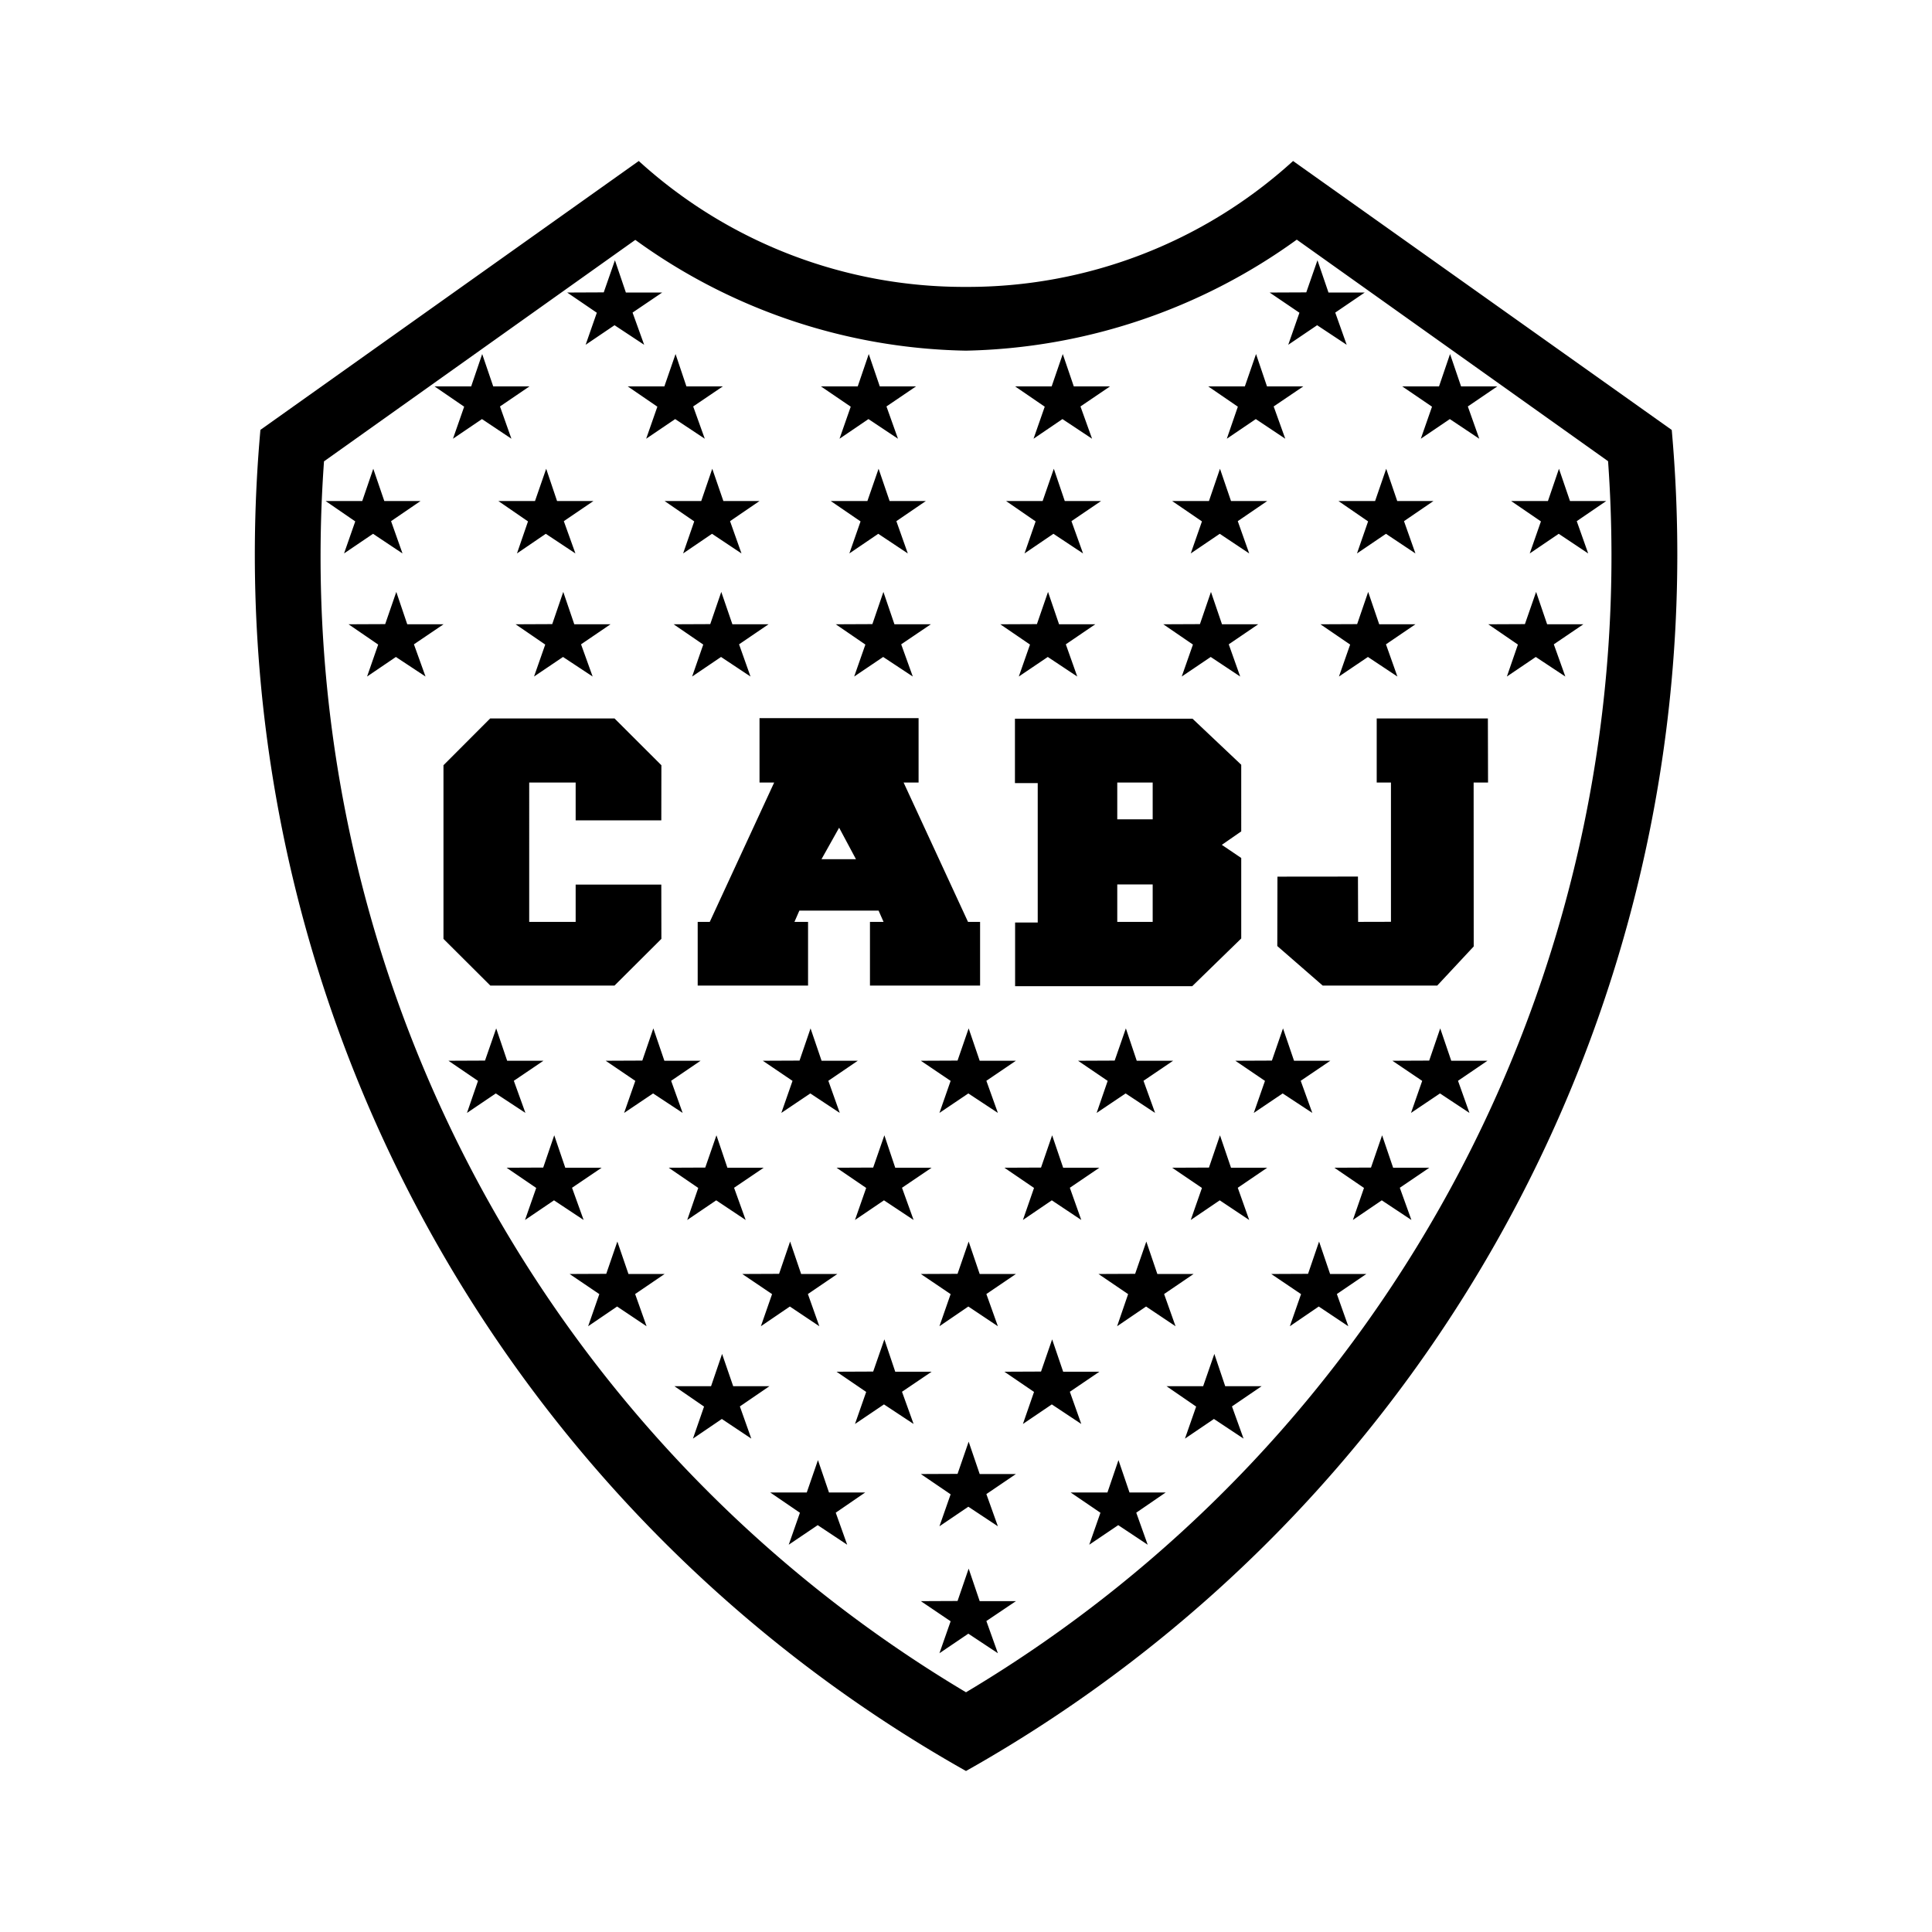 <svg xmlns="http://www.w3.org/2000/svg" width="3em" height="3em" viewBox="0 0 24 24"><path fill="currentColor" d="m7.106 14.755l.368-.249h-.452l-.137-.403l-.137.401l-.455.002l.368.251l-.139.398l.36-.244l.368.244zm-.723-1.329l.368-.249H6.3l-.136-.402l-.139.4l-.454.002l.367.25l-.137.398l.358-.242l.368.242zm2.154 1.729l.36-.244l.366.244l-.144-.4l.368-.249h-.451l-.136-.403l-.139.401l-.454.002l.367.251Zm-.73.671l-.138-.403l-.138.401l-.455.002l.369.25l-.139.399l.36-.245l.366.245l-.142-.4l.366-.249zm1.301 1.394l-.138-.401l-.137.401h-.455l.368.253l-.138.398l.359-.244l.366.244l-.142-.4l.367-.251zm-1.474-4.977l.582-.58l-.001-.674H7.151v.463h-.577V9.721h.577v.47h1.064l.001-.685l-.582-.581H6.089l-.58.581v2.157l.582.58zm-.359-7.96l.359-.243l.368.243l-.144-.4l.368-.249h-.451l-.136-.401l-.139.399l-.454.002l.368.251Zm3.023 14.257l-.137-.402l-.139.402h-.454l.369.252l-.139.397l.36-.243l.366.243l-.142-.398l.366-.251zM8.166 5.052l-.139.398l.36-.244l.368.244l-.144-.401l.368-.249h-.452l-.135-.402l-.139.402h-.455ZM5.51 7.755h-.451l-.136-.402l-.138.4l-.455.002l.368.252l-.138.397l.358-.243l.368.243l-.144-.4Zm1.049-1.278l-.137.398l.358-.244l.368.244l-.144-.401l.368-.25H6.92l-.135-.401l-.139.401h-.455Zm-1.925.154L5 6.875l-.142-.401l.366-.25h-.45l-.137-.401l-.137.401h-.455l.368.253l-.139.398Zm.993-1.181l.36-.244l.366.244l-.142-.401l.366-.249h-.45l-.137-.402l-.137.402h-.455l.368.252zm12.401 7.727l-.137-.402l-.137.4l-.457.002l.37.25l-.139.398l.36-.242l.366.242l-.142-.399l.366-.249zM8.711 6.224h-.455l.368.253l-.138.398l.359-.244l.366.244l-.142-.401l.366-.25h-.449l-.138-.401Zm8.391 2.701v.796h.177v1.73l-.408.001l-.002-.563l-1 .001l-.002.862l.564.491h1.423l.453-.486l-.001-2.036h.179l-.002-.796Zm.204 5.581l-.137-.403l-.138.401l-.455.002l.368.251l-.138.398l.359-.244l.368.244l-.144-.4l.367-.249zm3.461-9.165L16.063 2A6 6 0 0 1 12 3.564A6 6 0 0 1 7.935 2l-4.7 3.34A17.34 17.34 0 0 0 12 22a17.34 17.34 0 0 0 8.767-16.659M12 21.022A16.42 16.42 0 0 1 4.025 5.731L7.892 2.98A7.2 7.2 0 0 0 12 4.356a7.26 7.26 0 0 0 4.109-1.379l3.867 2.752A16.43 16.43 0 0 1 12 21.022m7.503-14.798l-.137-.401l-.137.401h-.457l.37.253l-.139.398l.36-.244l.366.244l-.142-.401l.366-.25zm-.284 1.531l-.137-.402l-.139.4l-.455.002l.368.252l-.137.397l.359-.243l.367.243l-.143-.4l.367-.249zm-7.646 9.285h-.452l-.135-.402l-.139.4l-.455.002l.368.251l-.139.398l.36-.243l.368.243l-.144-.4zm.46.869l-.138.4l-.456.002l.37.252l-.139.397l.359-.243l.367.243l-.143-.4l.367-.249h-.45zm.137 1.981l-.137-.404l-.138.402l-.456.002l.37.25l-.139.397l.359-.243l.367.243l-.143-.4l.367-.247zm1.12-2.601l.367-.249h-.45l-.137-.402l-.138.4l-.455.002l.368.251l-.138.398l.359-.243l.366.243zm.741 1.251l-.137-.402l-.137.402H13.3l.37.252l-.139.397l.36-.243l.366.243l-.142-.398l.366-.251zm1.124-4.437l-.137.401l-.457.002l.37.251l-.139.398l.36-.244l.366.244l-.142-.4l.366-.249h-.45zm1.368 1.723l-.137-.403l-.137.401l-.457.002l.37.25l-.139.399l.359-.245l.367.245l-.142-.4l.366-.249zM15.22 17.22l-.135-.401l-.139.401h-.455l.368.253l-.139.398l.36-.244l.368.244l-.144-.4l.368-.251zM7.134 7.755l-.137-.402l-.137.4l-.455.002l.368.252l-.139.397l.36-.243l.368.243l-.144-.4l.366-.249Zm6.073 6.751l-.137-.403l-.138.401l-.455.002l.368.251l-.138.398l.359-.244l.366.244l-.142-.4l.367-.249zm-2.086 0l-.135-.403l-.139.401l-.455.002l.368.251l-.139.398l.36-.244l.368.244l-.144-.4l.368-.249zm1.049 1.32l-.137-.403l-.138.401l-.456.002l.37.25l-.139.399l.359-.245l.367.245l-.143-.4l.367-.249zm0-2.649l-.137-.402l-.138.4l-.456.002l.37.25l-.139.398l.359-.242l.367.242l-.143-.399l.367-.249zm-2.218 2.649l-.137-.403l-.137.401l-.457.002l.37.25l-.139.399l.36-.245l.366.245l-.142-.4l.366-.249zm.254-2.649l-.137-.402l-.137.4l-.456.002l.369.25l-.139.398l.36-.242l.366.242l-.142-.399l.366-.249zm5.797-8.894l.359-.243l.367.243l-.142-.4l.366-.249h-.45l-.137-.401l-.139.399l-.455.002l.37.251zm.992 2.194l-.138.398l.36-.244l.366.244l-.142-.401l.366-.25h-.45l-.137-.401l-.138.401h-.455Zm.655-1.027l.36-.244l.366.244l-.142-.401l.366-.249h-.45l-.137-.402l-.137.402h-.457l.37.252zm-.517 2.305l-.137-.402l-.137.4l-.456.002l.369.252l-.139.397l.36-.243l.366.243l-.142-.4l.366-.249zm-2.756 8.071l-.137-.403l-.139.401l-.455.002l.368.25l-.137.399l.36-.245l.366.245l-.142-.4l.366-.249zm1.698-2.649l-.137-.402l-.138.4l-.454.002l.368.25l-.139.398l.359-.242l.368.242l-.144-.399l.368-.249zm-1.954 0l-.135-.402l-.139.4l-.455.002l.368.25l-.137.398l.36-.242l.366.242l-.144-.399l.368-.249zM15.24 5.45l.36-.244l.366.244l-.144-.401l.368-.249h-.451l-.136-.402l-.139.402h-.455l.368.252zm-6.987 7.727l-.137-.402l-.137.4l-.455.002l.368.25l-.139.398l.36-.242l.367.242l-.143-.399l.366-.249zm3.158-3.456v-.8H9.435v.8h.182l-.8 1.731h-.15v.791h1.371v-.791h-.169l.061-.14h.984l.062.14h-.169v.791h1.368v-.791h-.15l-.8-1.731zm-1.206.952l.219-.391l.209.391zm.224-5.223l.359-.244l.367.244l-.143-.401l.367-.249h-.45l-.137-.402l-.137.402h-.457l.37.252zM8.96 7.353l-.137.4l-.455.002l.368.252l-.138.397l.359-.243l.366.243l-.142-.4l.366-.249h-.449Zm3.696 1.051l.36-.243l.366.243l-.142-.4l.366-.249h-.45l-.137-.402l-.138.4l-.455.002l.369.252zm-1.682-1.051l-.137.4l-.455.002l.368.252l-.139.397l.36-.243l.368.243l-.144-.4l.368-.249h-.452Zm1.753-.478l.359-.244l.368.244l-.144-.401l.368-.25h-.451l-.136-.401l-.139.401h-.454l.367.253zm2.065 0l.36-.244l.366.244l-.142-.401l.366-.25h-.45l-.137-.401l-.137.401h-.457l.37.253zm.627 4.783v-1l-.241-.163l.241-.167V9.5l-.605-.572h-2.206v.8h.283v1.732h-.281v.791h2.2zm-1.1-.206h-.44v-.465h.44zm0-1.274h-.44v-.457h.44zm.361-1.774l.36-.243l.366.243l-.142-.4l.366-.249h-.45l-.137-.402l-.137.4l-.455.002l.368.252zm-3.629-2.18l-.137-.401l-.139.401h-.455l.37.253l-.139.398l.359-.244l.367.244l-.142-.401l.366-.25zm1.788-.774l.359-.244l.368.244l-.144-.401l.367-.249h-.45l-.137-.402l-.138.402h-.454l.368.252z"/></svg>
